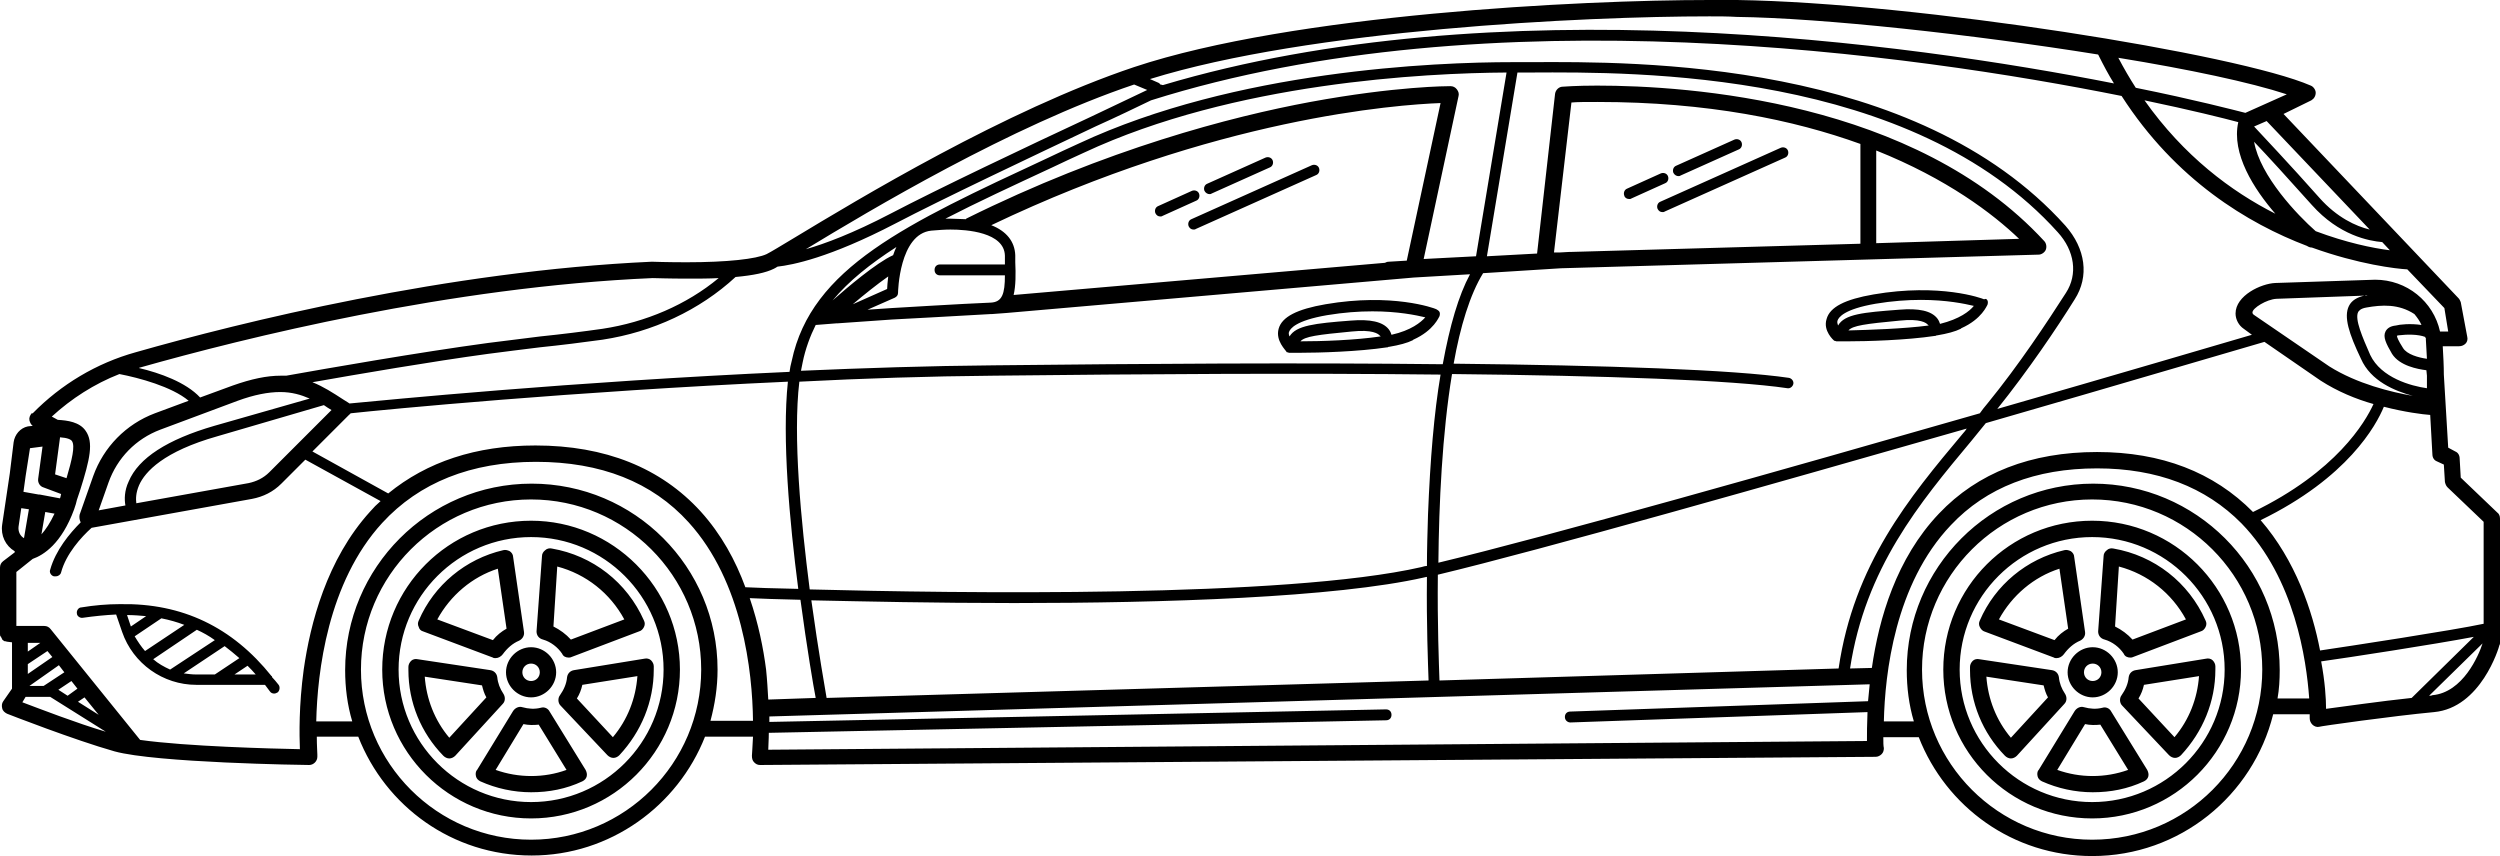 <!DOCTYPE svg  PUBLIC '-//W3C//DTD SVG 1.1//EN'  'http://www.w3.org/Graphics/SVG/1.1/DTD/svg11.dtd'><svg enable-background="new 0 0 458.5 157" id="Layer_1" version="1.1" viewBox="0 0 458.5 157" xml:space="preserve" xmlns="http://www.w3.org/2000/svg" xmlns:xlink="http://www.w3.org/1999/xlink"><path d="M220.9,35c-0.2-0.5,0-1.1,0.5-1.3l10.7-4.8c0.5-0.2,1.1,0,1.3,0.5c0.2,0.5,0,1.1-0.5,1.3l-10.7,4.8  c-0.1,0.1-0.3,0.1-0.4,0.1C221.5,35.6,221.1,35.4,220.9,35z M219.9,35.5c-0.2-0.5-0.8-0.7-1.3-0.5l-6.2,2.8  c-0.5,0.2-0.7,0.8-0.5,1.3c0.2,0.4,0.5,0.6,0.9,0.6c0.1,0,0.3,0,0.4-0.1l6.2-2.8C219.9,36.6,220.1,36,219.9,35.5z M240.6,30.3  l-22.1,9.9c-0.5,0.2-0.7,0.8-0.5,1.3c0.2,0.4,0.5,0.6,0.9,0.6c0.1,0,0.3,0,0.4-0.1l22.1-9.9c0.5-0.2,0.7-0.8,0.5-1.3  C241.7,30.3,241.1,30.1,240.6,30.3z M307.8,32.3c0.1,0,0.3,0,0.4-0.1l10.7-4.8c0.5-0.2,0.7-0.8,0.5-1.3c-0.2-0.5-0.8-0.7-1.3-0.5  l-10.7,4.8c-0.5,0.2-0.7,0.8-0.5,1.3C307.1,32.1,307.5,32.3,307.8,32.3z M298.8,36.5c0.1,0,0.3,0,0.4-0.1l6.2-2.8  c0.5-0.2,0.7-0.8,0.5-1.3c-0.2-0.5-0.8-0.7-1.3-0.5l-6.2,2.8c-0.5,0.2-0.7,0.8-0.5,1.3C298,36.3,298.4,36.5,298.8,36.5z M304,38.3  c0.2,0.4,0.5,0.6,0.9,0.6c0.1,0,0.3,0,0.4-0.1l22.1-9.9c0.5-0.2,0.7-0.8,0.5-1.3c-0.2-0.5-0.8-0.7-1.3-0.5l-22.1,9.9  C304,37.2,303.8,37.8,304,38.3z M458.5,95.1v22.8c0,0.1,0,0.3-0.1,0.4c-0.1,0.5-3.4,11.5-12,12.3c-7.5,0.7-21,2.6-21.1,2.7  c-0.4,0.1-0.9-0.1-1.2-0.4c-0.3-0.3-0.5-0.7-0.5-1.2c0,0,0-0.3,0-0.7h-6.7c-3.7,14.9-17.1,26-33.2,26c-14.5,0-26.8-9-31.8-21.8h-6.5  c0,0.9,0,1.6,0.1,2c0,0.4-0.1,0.8-0.4,1.1c-0.3,0.3-0.7,0.5-1.1,0.5l-204.6,1.5c-0.5,0-0.8-0.2-1.1-0.5c-0.3-0.3-0.4-0.7-0.4-1.2  c0-0.1,0.1-1.4,0.2-3.5h-8.6c-0.1,0-0.2,0-0.2,0c-5,12.7-17.4,21.8-31.8,21.8c-14.5,0-26.8-9-31.8-21.8h-7.6c0,1.7,0.1,2.8,0.1,3.3  c0,0.1,0,0.2,0,0.4c0,0.8-0.7,1.5-1.5,1.5c0,0,0,0,0,0s0,0,0,0c-1.1,0-28.1-0.4-35.7-2.5c-7.4-2.1-19.2-6.7-19.7-6.9  c-0.4-0.2-0.8-0.5-0.9-1c-0.1-0.4-0.1-0.9,0.2-1.3l1.6-2.3v-8.5l-0.8-0.1c0,0,0,0,0,0c-0.2,0-0.3-0.1-0.5-0.1c0,0,0,0-0.1,0  c-0.1-0.1-0.3-0.2-0.4-0.3c0,0,0,0,0-0.1c-0.1-0.1-0.2-0.3-0.2-0.4c0,0,0,0,0,0C0,116.7,0,116.5,0,116.3c0,0,0,0,0,0v-12.2  c0-0.5,0.2-0.9,0.6-1.2l2.1-1.6c0-0.1,0-0.1,0-0.2c-1.7-1-2.6-2.9-2.3-4.9l1.4-9.4l0.7-5.7c0.2-1.4,1.2-2.6,2.6-2.9L6,78.1  c-0.3-0.2-0.5-0.6-0.6-1c-0.1-0.5,0.1-0.9,0.4-1.3L6,75.8c5.2-5.3,11.7-9.2,18.9-11.2c19.3-5.5,57.2-14.9,94.6-16.6c0,0,0.1,0,0.1,0  c0,0,2.8,0.1,6.3,0.1c7.5,0,12.8-0.6,14.7-1.5c0.8-0.4,2.6-1.5,5.1-3c11.6-7,38.7-23.4,62.3-31.3C237.2,2.6,289.8,0,313.5,0  c1.8,0,3.5,0,5.1,0c33.1,0.5,91.9,9.9,105.2,15.7c0.5,0.2,0.9,0.8,0.9,1.3c0,0.6-0.3,1.1-0.8,1.4l-5.1,2.5l24.6,25.9c0,0,0,0,0,0  l7.5,7.9c0.2,0.2,0.3,0.5,0.4,0.7l1.2,6.4c0.1,0.4,0,0.9-0.3,1.2s-0.7,0.5-1.2,0.5H448c0.1,1.8,0.2,3.6,0.2,5.2l0.8,13.4l1.3,0.7  c0.5,0.2,0.8,0.7,0.8,1.3l0.2,3.5L458,94C458.3,94.2,458.5,94.6,458.5,95.1z M448.2,85.2l-1.3-0.6c-0.5-0.2-0.8-0.7-0.8-1.3  l-0.4-7.2c-1.4-0.1-4.6-0.5-8.5-1.5c-1.4,3.4-6.6,13-22.6,20.8c6.4,7.4,9.5,16.6,10.9,23.9c5.4-0.8,24.4-3.7,30-4.9V95.7l-6.6-6.3  c-0.3-0.3-0.4-0.6-0.5-1L448.2,85.2z M355.6,94.2c7.1-7.5,16.9-11.3,29-11.3c11.8,0,21.4,3.7,28.6,11c15.3-7.4,20.6-16.5,22.1-19.8  c-3.2-0.9-6.6-2.3-9.7-4.3l-10.3-7.1c-4.9,1.4-25.8,7.6-51.1,14.9c-0.9,1.1-1.7,2.1-2.6,3.2c-9.6,11.5-19.5,23.4-22.3,41.8l4-0.1  C344.6,113.4,347.8,102.4,355.6,94.2z M140.9,128.3l8.7-0.3c-0.4-2-1.6-9.1-2.8-18c-4.2-0.1-7.4-0.2-9.3-0.3c1.6,4.7,2.5,9.2,3,13.1  C140.7,124.7,140.8,126.6,140.9,128.3z M98.2,81.7c12.8,0,23,4.1,30.3,12.1c3.8,4.2,6.4,9,8.2,13.9c1.7,0.1,5.1,0.2,9.7,0.3  c-1.6-12.4-3-27.6-1.9-38c-39.6,1.8-73.7,5.1-80.2,5.8c-0.1,0.1-0.1,0.2-0.2,0.2l-6.8,6.8l13.9,7.7C78.3,84.7,87.3,81.7,98.2,81.7z   M23,92.7c-0.2-1.1-0.2-2.7,0.6-4.4c1.8-4.3,7.1-7.7,15.7-10.2l17.5-5c-1.6-0.7-3.3-1.2-5.4-1.2c-2.2,0-4.8,0.5-7.8,1.6l-14.2,5.3  c-4.5,1.7-7.9,5.2-9.5,9.7l-1.8,5.1L23,92.7z M45.6,88.6c1.4-0.3,2.7-0.9,3.8-2l11.4-11.4c-0.5-0.3-1-0.6-1.4-0.9L39.9,80  c-9.9,2.8-13.3,6.5-14.4,9c-0.6,1.4-0.6,2.5-0.5,3.3L45.6,88.6z M364.5,74c5.8-7.1,11-15,14.4-20.3c2.2-3.4,1.6-7.7-1.5-11.1  c-26.8-29.8-77.5-29.4-96.6-29.3c-0.9,0-1.7,0-2.5,0L272.7,47l9.2-0.5l3.3-29.3c0.1-0.7,0.7-1.3,1.4-1.3c0.1,0,2.4-0.2,6.3-0.2  c16.8,0,58.3,2.8,82,28.5c0.4,0.4,0.5,1.1,0.3,1.6c-0.2,0.5-0.8,0.9-1.3,0.9l-87.6,2.5L272,50.1c-2.4,3.9-4.2,9.8-5.4,16.6  c28,0.3,51.3,1.1,61.5,2.6c0.5,0.1,0.9,0.6,0.8,1.1s-0.6,0.9-1.1,0.8c-10.1-1.5-33.4-2.3-61.5-2.6c-1.8,10.9-2.4,23.8-2.5,34.6  c20-4.8,63.8-17.2,99.3-27.4C363.5,75.2,364,74.6,364.5,74z M286.1,46.3l1.8-0.1c0.1,0,0.3,0,0.4,0l52.9-1.5V26.4  C329,22,313.2,18.7,293,18.7c-2.1,0-3.8,0-4.8,0.1L285,46.3L286.1,46.3z M344.1,27.6v17l26.2-0.8C365.5,39.2,357.1,32.8,344.1,27.6z   M276.3,13.3c-14.9,0.1-49.9,1.8-77.5,14.7c-2,0.9-3.9,1.8-5.8,2.7c-7.3,3.4-13.8,6.4-19.6,9.4c0.3,0,0.5,0,0.8,0c1,0,2,0.1,2.9,0.1  c0,0,0.1,0,0.1-0.1c25.8-12.8,48.6-18.7,63.1-21.4c15.7-2.9,25.3-2.9,25.7-2.9c0.5,0,0.9,0.2,1.2,0.6c0.3,0.4,0.4,0.8,0.3,1.2  l-6.4,29.9l9.6-0.5L276.3,13.3z M258,47.8l6.2-28.9c-8,0.3-41.2,2.7-82.4,22.4c2.8,1.1,4.3,3,4.4,5.5c0,0.4,0,0.9,0,1.3  c0.1,2.1,0.1,4.3-0.3,6l68.1-5.9c0.2-0.1,0.4-0.2,0.7-0.2L258,47.8z M162.7,53c0-0.5,0.1-1.3,0.2-2.3c-2,1.4-4.5,3.4-6.5,5.1  L162.7,53z M159.1,56.8l4.4-0.3c0.1,0,13.1-0.8,18.2-1c2.1-0.1,2.6-1.6,2.6-5h-11.9c-0.6,0-1-0.4-1-1s0.4-1,1-1h11.9  c0-0.1,0-0.2,0-0.3c0-0.4,0-0.9,0-1.3c-0.1-4.3-7-4.8-10-4.8c-1.1,0-2.3,0.1-3.5,0.2c-5.9,0.6-6.1,11.3-6.1,11.4  c0,0.4-0.2,0.7-0.6,0.9L159.1,56.8z M164.4,45.3c-4.8,3.1-8.7,6.2-11.7,9.8c2.6-2.3,8-6.9,11.1-8.3l0,0  C164,46.2,164.2,45.7,164.4,45.3z M147.2,66.5c-0.1,0.5-0.2,1-0.3,1.5c11.5-0.5,23.5-0.9,35.4-1c27.1-0.3,56.6-0.5,82.3-0.2  c1.3-7.1,2.9-12.6,5-16.5l-10.3,0.6l-74.7,6.5c0,0-1.6,0.1-2.7,0.2c-0.1,0-0.1,0-0.2,0c-5,0.3-18,1-18.1,1l-10,0.7c0,0,0,0-0.1,0  c0,0-0.1,0-0.1,0l-3.8,0.3C148.6,61.6,147.7,64,147.2,66.5z M146.6,70c-1.2,10.1,0.3,25.6,1.9,38.1c26.7,0.7,87.3,1.6,112.2-4.1  c0.3-0.1,0.7-0.2,1-0.2c0-3,0.1-6.2,0.2-9.5c0.4-10,1.1-18.5,2.3-25.6c-25.6-0.3-55-0.1-81.9,0.2C170.3,69,158.3,69.4,146.6,70z   M262,124.8c-0.1-3-0.4-10.2-0.3-19c-0.2,0-0.4,0.1-0.5,0.1c-16.3,3.7-47.8,4.7-75.2,4.7c-14.5,0-27.8-0.3-37.2-0.5  c1.3,9.4,2.6,16.7,2.8,17.9L262,124.8z M337.2,122.6c2.8-19.1,12.9-31.3,22.8-43.1c0.3-0.3,0.5-0.6,0.7-0.9  c-35.3,10.1-77.8,22.2-97,26.8c-0.1,9.1,0.2,16.4,0.3,19.4L337.2,122.6z M444.8,61.8c-1.3-0.5-3.3-0.5-4.9-0.3  c-0.2,0-0.3,0.1-0.3,0.1c0,0.2,0.2,0.8,1.1,2.2c0.7,1.2,2.9,1.8,4.4,2l-0.2-3.6c0-0.1,0-0.1,0-0.2C444.8,62,444.8,61.9,444.8,61.8z   M444.1,59.6c-0.3-0.7-0.8-1.4-1.3-2c-2.9-1.9-6-1.7-8.8-1.2c-1.2,0.2-1.4,0.7-1.5,0.8c-0.7,1.3,0.8,4.7,2.2,7.9  c2,4.2,7.5,5.7,10.4,6.1c0-0.7,0-1.5,0-2.3l-0.1-1c-1.6-0.2-4.9-0.8-6.3-3c-1.1-1.9-1.7-3.1-1.2-4.1c0.3-0.6,0.9-1,1.9-1.1  C440.1,59.5,442.1,59.3,444.1,59.6z M434.2,54.2l-16.7,0.6c-1.8,0.1-4.4,1.7-4.4,2.5c0,0.2,0.1,0.3,0.2,0.4l13.9,9.5  c5.1,3.2,11.3,4.7,15.3,5.4c-3.3-0.9-7.7-2.7-9.5-6.8c-2.2-4.6-3.2-7.7-2.2-9.7c0.5-1,1.5-1.6,2.9-1.9  C433.8,54.3,434,54.3,434.2,54.2z M448.3,56.5l-6.8-7.1c-2-0.1-8.9-0.9-17.5-4c-0.3,0-0.6-0.1-0.9-0.3c-10.8-4.1-24.1-12.1-34-27.5  c-37.9-7.6-115.9-18.8-178,0.8c-2.7,1.3-6.2,3-10.2,4.8c-11.8,5.6-27.9,13.2-36.7,17.8c-12.1,6.3-18.9,7.6-21.6,7.9  c-0.3,0.2-0.5,0.3-0.7,0.4c-1.4,0.7-3.7,1.2-7,1.5c-6.6,6.1-15.2,10.1-24.4,11.5c-3.6,0.5-7.6,1-11.5,1.4c-3.2,0.4-6.5,0.8-9.5,1.2  c-10.3,1.4-23.7,3.7-32.2,5.2c2,0.8,3.7,1.9,5.7,3.2l0.8,0.5c0.1,0.1,0.2,0.1,0.3,0.2c6.4-0.6,40.7-4,80.7-5.8  c0.1-0.7,0.2-1.3,0.4-2c3.6-17.1,20.9-25.1,46.9-37.2c1.9-0.9,3.8-1.8,5.8-2.7c28.7-13.4,65.2-14.9,79.5-14.9c1,0,2.1,0,3.3,0  c19.3-0.1,70.7-0.5,98.1,30c3.7,4.2,4.4,9.3,1.7,13.5c-3.3,5.3-8.5,13-14.2,20.1c21.9-6.3,40.2-11.7,46.7-13.6l-1.5-1.1  c-0.9-0.6-1.5-1.7-1.5-2.8c0-3.3,4.7-5.5,7.3-5.6l18.3-0.6h0c5.8,0,10.7,4,11.9,9.5h1.5L448.3,56.5z M147.8,45.7  c3.5-1,8.6-2.9,15.5-6.5c8.8-4.6,25-12.3,36.8-17.8c4-1.9,7.6-3.6,10.3-4.9l-2.4-1C185.4,23.1,159.5,38.6,147.8,45.7z M419.4,17.3  c-6.7-2.2-18-4.6-30.9-6.7c1,1.9,2.1,3.8,3.2,5.5c10.9,2.2,18.1,4.1,20.1,4.6L419.4,17.3z M436.9,44.4c-2.4-0.2-7.9-1.2-12.9-6.8  c-4.2-4.7-8.3-9.2-10.6-11.6c1.1,6.3,8,13.5,11.3,16.4c5.6,2.1,10.4,3.1,13.6,3.5L436.9,44.4z M393.3,18.4  c7.2,10.2,15.9,16.7,24,20.8c-3.9-4.5-8.1-11-6.8-16.8C407.9,21.7,401.9,20.2,393.3,18.4z M415.7,22.2l-2.3,1c1.2,1.3,6.6,7,12,13.1  c3.2,3.6,6.7,5.2,9.2,5.8L415.7,22.2z M313.5,3c-23,0-73.3,2.4-102.6,11.5l1.6,0.7c0.1,0.1,0.2,0.1,0.3,0.3c0.2,0,0.3,0.1,0.5,0.1  c61-18.2,136.3-7.8,174.4-0.3c-1-1.6-1.9-3.3-2.8-5.1c0-0.1-0.1-0.1-0.1-0.2c-23.1-3.7-50.5-6.7-66.3-6.9C316.9,3,315.2,3,313.5,3z   M25.7,67.4c-0.1,0-0.1,0-0.2,0.1c3.8,0.9,8.6,2.6,11.2,5.4l6-2.2c3.4-1.2,6.2-1.8,8.8-1.8c0.3,0,0.6,0,1,0c7.3-1.3,24.4-4.3,37-6  c3.1-0.4,6.4-0.8,9.6-1.2c3.9-0.4,7.9-0.9,11.4-1.4c7.9-1.2,15.4-4.4,21.3-9.3c-1.7,0.1-3.7,0.1-5.8,0.1c-3.3,0-5.9-0.1-6.3-0.1  C82.5,52.6,44.8,62,25.7,67.4z M4.7,87.3l-0.4,2.9l2.8,0.5c0.1,0,0.2,0,0.2,0l3.7,0.7l0.1-0.3c0-0.2,0.1-0.3,0.1-0.5L8,89.4  c-0.7-0.2-1.1-0.9-1-1.6l0.8-5.9l-2.3,0.3L4.7,87.3z M5.3,93.4l-1.4-0.2l-0.5,3.4c-0.1,0.9,0.3,1.7,1,2.1l0,0L5.3,93.4z M7.6,98  c0.8-0.9,1.6-2.1,2.4-3.8l-1.7-0.3l0,0L7.6,98z M13.2,80.9c-0.2-0.3-0.8-0.6-2.2-0.7c0,0,0,0,0,0.1l-0.9,6.7l2.1,0.7  C13.2,84.3,13.8,81.8,13.2,80.9z M15.5,127.9l-1.2,0.8l3.8,2.4L15.5,127.9z M14.2,126.3l-1.1-1.4l-2.4,1.6l1.7,1.1L14.2,126.3z   M11.8,123.3l-1-1.3l-5.4,3.8H8L11.8,123.3z M9.6,120.5l-0.9-1.1l-3.6,2.4v1.8L9.6,120.5z M7.4,117.9L7.4,117.9l-2.3,0v1.6  L7.4,117.9z M4.1,128.8c3.2,1.2,9.9,3.8,15.3,5.4l-10.2-6.4H4.7L4.1,128.8z M55,137.4c-0.1-2.6-0.2-8,0.7-14.6  c1.2-8.4,4.2-20.2,12.2-29c0.6-0.7,1.2-1.3,1.9-1.9l-13.8-7.6l-4.4,4.4c-1.5,1.5-3.3,2.4-5.4,2.8l-29.4,5.3  c-1.9,1.7-4.7,4.8-5.6,8.2c-0.1,0.4-0.5,0.7-1,0.7c-0.1,0-0.2,0-0.3,0c-0.5-0.1-0.9-0.7-0.7-1.2c1-3.6,3.6-6.7,5.6-8.7  c-0.2-0.4-0.3-0.9-0.2-1.4l2.5-7.1c1.9-5.3,6-9.5,11.3-11.5l6.2-2.3c-3.1-2.6-9.1-4.2-12.7-4.9c-4.6,1.8-8.8,4.5-12.4,7.8l1.1,0.6  c1.8,0.1,4,0.4,5.1,2c1.5,2.1,0.8,5.2-1,10.9c0,0,0,0,0,0c0,0,0,0,0,0c-0.2,0.6-0.4,1.2-0.6,1.8l-0.1,0.4c-0.1,0.5-0.3,0.9-0.4,1.3  c0,0,0,0,0,0c-2.3,6.3-5.6,8.4-7.6,9.1L3,104.9v9.9l5.1,0c0.5,0,0.9,0.2,1.2,0.6l16.4,20.3C34.2,136.9,49.9,137.3,55,137.4z   M128.6,122.8c0-17.2-14-31.2-31.2-31.2s-31.2,14-31.2,31.2s14,31.2,31.2,31.2S128.6,140,128.6,122.8z M131.6,122.8  c0,3.3-0.5,6.4-1.3,9.4h7.8c-0.1-9-1.9-25.5-11.8-36.4c-6.7-7.4-16.1-11.1-28-11.1c-11.9,0-21.4,3.8-28.2,11.2  c-10,10.9-11.9,27.4-12.1,36.4h6.6c-0.9-3-1.3-6.2-1.3-9.4c0-18.8,15.3-34.2,34.2-34.2S131.6,104,131.6,122.8z M342.4,135.9  c0-1.3,0-3.1,0.1-5.3l-54.5,1.9c0,0,0,0,0,0c-0.5,0-1-0.4-1-1c0-0.6,0.4-1,1-1l54.6-1.9c0.1-1,0.2-2,0.3-3.1l-201.8,5.9  c0,0.3,0,0.7,0,1l113.1-2.3c0.6,0,1,0.4,1,1c0,0.6-0.4,1-1,1l-113.2,2.3c0,1.3-0.1,2.3-0.1,3.1L342.4,135.9z M414.9,122.8  c0-17.2-14-31.2-31.2-31.2c-17.2,0-31.2,14-31.2,31.2s14,31.2,31.2,31.2C401,154,414.9,140,414.9,122.8z M423.5,128  c-0.5-6.9-2.6-21.9-12.4-32c-6.6-6.7-15.5-10.1-26.5-10.1c-11.3,0-20.3,3.5-26.8,10.4c-10.3,10.8-12.1,27.3-12.3,36h5.5  c-0.9-3-1.3-6.2-1.3-9.4c0-18.8,15.3-34.2,34.2-34.2c18.8,0,34.2,15.3,34.2,34.2c0,1.8-0.1,3.5-0.4,5.2H423.5z M426.6,130  c3.1-0.4,10-1.4,15.7-2l11.4-11.2c-7.4,1.4-23,3.8-28,4.5C426.4,125,426.6,128.1,426.6,130z M455.3,118l-9.8,9.6  c0.2,0,0.4,0,0.6-0.1C451.7,127,454.6,120.2,455.3,118z M51.1,125.6c0.3,0.4,0.2,1.1-0.2,1.4c-0.2,0.1-0.4,0.2-0.6,0.2  c-0.3,0-0.6-0.1-0.8-0.4c-0.3-0.4-0.6-0.8-0.9-1.2H36c-6.1,0-11.6-3.9-13.6-9.7l-1.1-3.2c-2,0.1-4,0.3-6.1,0.6  c-0.5,0.1-1.1-0.3-1.1-0.8c-0.1-0.5,0.3-1.1,0.8-1.1c2.4-0.4,4.8-0.6,7-0.6c0.1,0,0.2,0,0.2,0c11.3-0.2,20.5,4.2,27.7,13.2  c0.1,0,0.1,0.1,0.1,0.2C50.3,124.6,50.7,125.1,51.1,125.6z M36.1,115.5l-8,5.4c0.9,0.8,2,1.4,3.1,1.9l8.2-5.4  C38.3,116.6,37.2,116,36.1,115.5z M26.8,113c-1.1-0.1-2.3-0.2-3.5-0.2l0.7,2.1L26.8,113z M26.6,119.4l7.2-4.8  c-1.3-0.5-2.7-0.9-4.2-1.2l-4.9,3.3C25.3,117.7,25.9,118.6,26.6,119.4z M36,123.7h3.4l4.5-3c-0.9-0.8-1.8-1.5-2.7-2.2l-7.5,5  C34.5,123.6,35.2,123.7,36,123.7z M46.9,123.7c-0.5-0.6-1-1.1-1.5-1.6l-2.4,1.6H46.9z M411,122.8c0,15-12.2,27.3-27.3,27.3  s-27.3-12.2-27.3-27.3s12.2-27.3,27.3-27.3S411,107.8,411,122.8z M408,122.8c0-13.4-10.9-24.3-24.3-24.3s-24.3,10.9-24.3,24.3  s10.9,24.3,24.3,24.3S408,136.2,408,122.8z M393.8,141.2c0.2,0.4,0.3,0.8,0.2,1.2s-0.4,0.7-0.8,0.9c-3,1.4-6.1,2-9.4,2  c-3.2,0-6.4-0.7-9.3-2c-0.4-0.2-0.7-0.5-0.8-0.9c-0.1-0.4-0.1-0.9,0.2-1.2l6.6-10.8c0.4-0.6,1.1-0.9,1.7-0.7  c1.1,0.3,2.2,0.4,3.4,0.1c0.6-0.2,1.3,0.1,1.6,0.7L393.8,141.2z M390.3,141.2l-5.1-8.3c-0.9,0.1-1.9,0.1-2.8-0.1l-5.1,8.4  C381.5,142.7,386.1,142.7,390.3,141.2z M384.8,115.8l1-13.8c0-0.4,0.2-0.8,0.6-1.1c0.3-0.3,0.8-0.4,1.2-0.3  c7.5,1.3,13.8,6.2,16.9,13.2c0.2,0.4,0.2,0.8,0,1.2c-0.2,0.4-0.5,0.7-0.9,0.8l-12.4,4.7c-0.2,0.1-0.4,0.1-0.5,0.1  c-0.5,0-1-0.2-1.2-0.7c-0.8-1.2-2.1-2.2-3.5-2.6C385.2,117.1,384.8,116.5,384.8,115.8z M387.9,114.9c1.2,0.6,2.3,1.4,3.2,2.4  l9.8-3.7c-2.6-4.8-7-8.3-12.3-9.7L387.9,114.9z M406.3,122.8c0,5.9-2.3,11.4-6.3,15.7c-0.3,0.3-0.7,0.5-1.1,0.5c0,0,0,0,0,0  c-0.4,0-0.8-0.2-1.1-0.5l-8.6-9.1c-0.5-0.5-0.5-1.4-0.1-1.9c0.7-1,1.2-2.1,1.3-3.3c0.1-0.7,0.6-1.2,1.3-1.3l12.9-2.1  c0.4-0.1,0.9,0,1.2,0.3c0.3,0.3,0.5,0.7,0.5,1.1l0,0.2C406.3,122.5,406.3,122.7,406.3,122.8z M403.3,124l-10.1,1.6  c-0.2,0.9-0.5,1.7-1,2.5l6.6,7.1C401.5,132,403,128.1,403.3,124z M363.1,115c-0.2-0.4-0.2-0.8,0-1.2c2.8-6.5,8.6-11.3,15.5-12.9  c0.4-0.1,0.8,0,1.2,0.2c0.3,0.2,0.6,0.6,0.6,1l2,13.8c0.1,0.7-0.3,1.3-0.9,1.6c-1.2,0.5-2.2,1.4-3,2.5c-0.3,0.4-0.8,0.7-1.3,0.7  c-0.2,0-0.4,0-0.5-0.1l-12.8-4.8C363.6,115.7,363.3,115.4,363.1,115z M366.6,113.6l10.2,3.8c0.7-0.9,1.6-1.6,2.5-2.1l-1.6-11  C373,105.8,369,109.2,366.6,113.6z M378.6,129.1l-8.7,9.5c-0.3,0.3-0.7,0.5-1.1,0.5c0,0,0,0,0,0c-0.4,0-0.8-0.2-1.1-0.5  c-4.1-4.2-6.4-9.8-6.4-15.7c0-0.1,0-0.2,0-0.4l0-0.2c0-0.4,0.2-0.8,0.5-1.1c0.3-0.3,0.8-0.4,1.2-0.3l13.3,2c0.7,0.1,1.2,0.6,1.3,1.3  c0.1,1.1,0.5,2.1,1.1,3C379.1,127.8,379.1,128.6,378.6,129.1z M375.6,127.9c-0.4-0.7-0.6-1.4-0.8-2.2l-10.5-1.6  c0.3,4.1,1.8,8,4.5,11.2L375.6,127.9z M383.8,118.7c2.5,0,4.6,2.1,4.6,4.6s-2.1,4.6-4.6,4.6c-2.5,0-4.6-2.1-4.6-4.6  S381.3,118.7,383.8,118.7z M382.2,123.3c0,0.9,0.7,1.6,1.6,1.6c0.9,0,1.6-0.7,1.6-1.6c0-0.9-0.7-1.6-1.6-1.6  C382.9,121.7,382.2,122.4,382.2,123.3z M124.7,122.8c0,15-12.2,27.3-27.3,27.3c-15,0-27.3-12.2-27.3-27.3s12.2-27.3,27.3-27.3  C112.4,95.5,124.7,107.8,124.7,122.8z M121.7,122.8c0-13.4-10.9-24.3-24.3-24.3c-13.4,0-24.3,10.9-24.3,24.3s10.9,24.3,24.3,24.3  C110.8,147.1,121.7,136.2,121.7,122.8z M107.4,141.2c0.2,0.4,0.3,0.8,0.2,1.2s-0.4,0.7-0.8,0.9c-3,1.4-6.1,2-9.4,2  c-3.2,0-6.4-0.7-9.3-2c-0.4-0.2-0.7-0.5-0.8-0.9c-0.1-0.4-0.1-0.9,0.2-1.2l6.6-10.8c0.4-0.6,1.1-0.9,1.7-0.7  c1.1,0.3,2.2,0.4,3.4,0.1c0.6-0.2,1.3,0.1,1.6,0.7L107.4,141.2z M103.9,141.2l-5.1-8.3c-0.9,0.1-1.9,0.1-2.8-0.1l-5.1,8.4  C95.1,142.7,99.8,142.7,103.9,141.2z M98.4,115.8l1-13.8c0-0.4,0.2-0.8,0.6-1.1c0.3-0.3,0.8-0.4,1.2-0.3c7.5,1.3,13.8,6.2,16.9,13.2  c0.2,0.4,0.2,0.8,0,1.2c-0.2,0.4-0.5,0.7-0.9,0.8l-12.4,4.7c-0.2,0.1-0.4,0.1-0.5,0.1c-0.5,0-1-0.2-1.2-0.7  c-0.8-1.2-2.1-2.2-3.5-2.6C98.8,117.1,98.4,116.5,98.4,115.8z M101.5,114.9c1.2,0.6,2.3,1.4,3.2,2.4l9.8-3.7  c-2.6-4.8-7-8.3-12.3-9.7L101.5,114.9z M119.9,122.8c0,5.9-2.3,11.4-6.3,15.7c-0.3,0.3-0.7,0.5-1.1,0.5c0,0,0,0,0,0  c-0.4,0-0.8-0.2-1.1-0.5l-8.6-9.1c-0.5-0.5-0.5-1.4-0.1-1.9c0.7-1,1.2-2.1,1.3-3.3c0.1-0.7,0.6-1.2,1.3-1.3l12.9-2.1  c0.4-0.1,0.9,0,1.2,0.3c0.3,0.3,0.5,0.7,0.5,1.1l0,0.2C119.9,122.5,119.9,122.7,119.9,122.8z M116.9,124l-10.1,1.6  c-0.2,0.9-0.5,1.7-1,2.5l6.6,7.1C115.1,132,116.6,128.1,116.9,124z M76.8,115c-0.2-0.4-0.2-0.8,0-1.2c2.8-6.5,8.6-11.3,15.5-12.9  c0.4-0.1,0.8,0,1.2,0.2c0.3,0.2,0.6,0.6,0.6,1l2,13.8c0.1,0.7-0.3,1.3-0.9,1.6c-1.2,0.5-2.2,1.4-3,2.5c-0.3,0.4-0.8,0.7-1.3,0.7  c-0.2,0-0.4,0-0.5-0.1l-12.8-4.8C77.2,115.7,76.9,115.4,76.8,115z M80.2,113.6l10.2,3.8c0.7-0.9,1.6-1.6,2.5-2.1l-1.6-11  C86.6,105.8,82.6,109.2,80.2,113.6z M92.2,129.1l-8.7,9.5c-0.3,0.3-0.7,0.5-1.1,0.5c0,0,0,0,0,0c-0.4,0-0.8-0.2-1.1-0.5  c-4.1-4.2-6.4-9.8-6.4-15.7c0-0.1,0-0.2,0-0.4l0-0.2c0-0.4,0.2-0.8,0.5-1.1c0.3-0.3,0.8-0.4,1.2-0.3l13.3,2c0.7,0.1,1.2,0.6,1.3,1.3  c0.1,1.1,0.5,2.1,1.1,3C92.7,127.8,92.7,128.6,92.2,129.1z M89.2,127.9c-0.4-0.7-0.6-1.4-0.8-2.2l-10.5-1.6c0.3,4.1,1.8,8,4.5,11.2  L89.2,127.9z M97.4,118.7c2.5,0,4.6,2.1,4.6,4.6s-2.1,4.6-4.6,4.6s-4.6-2.1-4.6-4.6S94.9,118.7,97.4,118.7z M95.8,123.3  c0,0.9,0.7,1.6,1.6,1.6s1.6-0.7,1.6-1.6c0-0.9-0.7-1.6-1.6-1.6S95.8,122.4,95.8,123.3z M234.5,60.3c0.6-2.2,3.4-3.6,8.6-4.5  c12.2-2.1,19.9,0.7,20.3,0.9c0.2,0.1,0.5,0.3,0.6,0.5c0.1,0.2,0.1,0.5,0,0.8c-0.1,0.1-1,2.6-4.8,4.3c0,0-0.1,0.1-0.1,0.1  c-1,0.5-2.5,0.9-4.3,1.2c-0.1,0-0.2,0-0.3,0.1c0,0-0.1,0-0.1,0c-5.3,0.8-12.6,1-15.9,1c-1,0-1.6,0-1.8,0c0,0-0.1,0-0.1,0  c-0.1,0-0.1,0-0.2,0c-0.1,0-0.2-0.1-0.3-0.1c0,0-0.1,0-0.1,0C235.8,64.2,233.9,62.5,234.5,60.3z M253.2,61.7c0,0,0-0.1-0.1-0.1  c-0.3-0.4-1.4-1.2-5.2-0.8c-6.3,0.6-8.6,0.9-9.4,1.8C242.3,62.6,248.5,62.4,253.2,61.7z M236.5,61.7c1.2-2,4.6-2.4,11.2-2.9  c3.6-0.3,5.9,0.2,7,1.6c0.3,0.4,0.4,0.7,0.5,1c3.6-0.8,5.4-2.3,6.2-3.2c-1.7-0.4-5-1.1-9.7-1.1c-2.5,0-5.3,0.2-8.3,0.7  c-5.8,1-6.8,2.5-7,3.1C236.3,61.1,236.4,61.5,236.5,61.7z M364.5,55.1c0.1,0.2,0.1,0.5,0,0.8c-0.1,0.1-1,2.6-4.8,4.3  c0,0-0.1,0.1-0.1,0.1c-1,0.5-2.5,0.9-4.3,1.2c-0.1,0-0.2,0-0.3,0.1c0,0-0.1,0-0.1,0c-5.3,0.8-12.6,1-16,1c-1,0-1.6,0-1.8,0  c0,0-0.1,0-0.1,0c-0.1,0-0.1,0-0.2,0c-0.1,0-0.2-0.1-0.3-0.1c0,0-0.1,0-0.1,0c-0.1-0.1-2.1-1.8-1.4-4c0.6-2.2,3.4-3.6,8.6-4.5  c12.2-2.1,19.9,0.7,20.3,0.9C364.2,54.7,364.4,54.9,364.5,55.1z M353.7,59.7c0,0,0-0.1-0.1-0.1c-0.3-0.4-1.4-1.2-5.2-0.8  c-6.3,0.6-8.6,0.9-9.4,1.8C342.9,60.5,349.1,60.3,353.7,59.7z M362,56.1c-1.7-0.4-5-1.1-9.7-1.1c-2.5,0-5.3,0.2-8.3,0.7  c-5.8,1-6.8,2.5-7,3.1c-0.1,0.3,0,0.6,0.1,0.9c1.2-2.1,4.6-2.4,11.2-2.9c3.6-0.3,5.9,0.2,7,1.6c0.3,0.4,0.4,0.7,0.5,1  C359.4,58.5,361.2,57.1,362,56.1z"/></svg>
